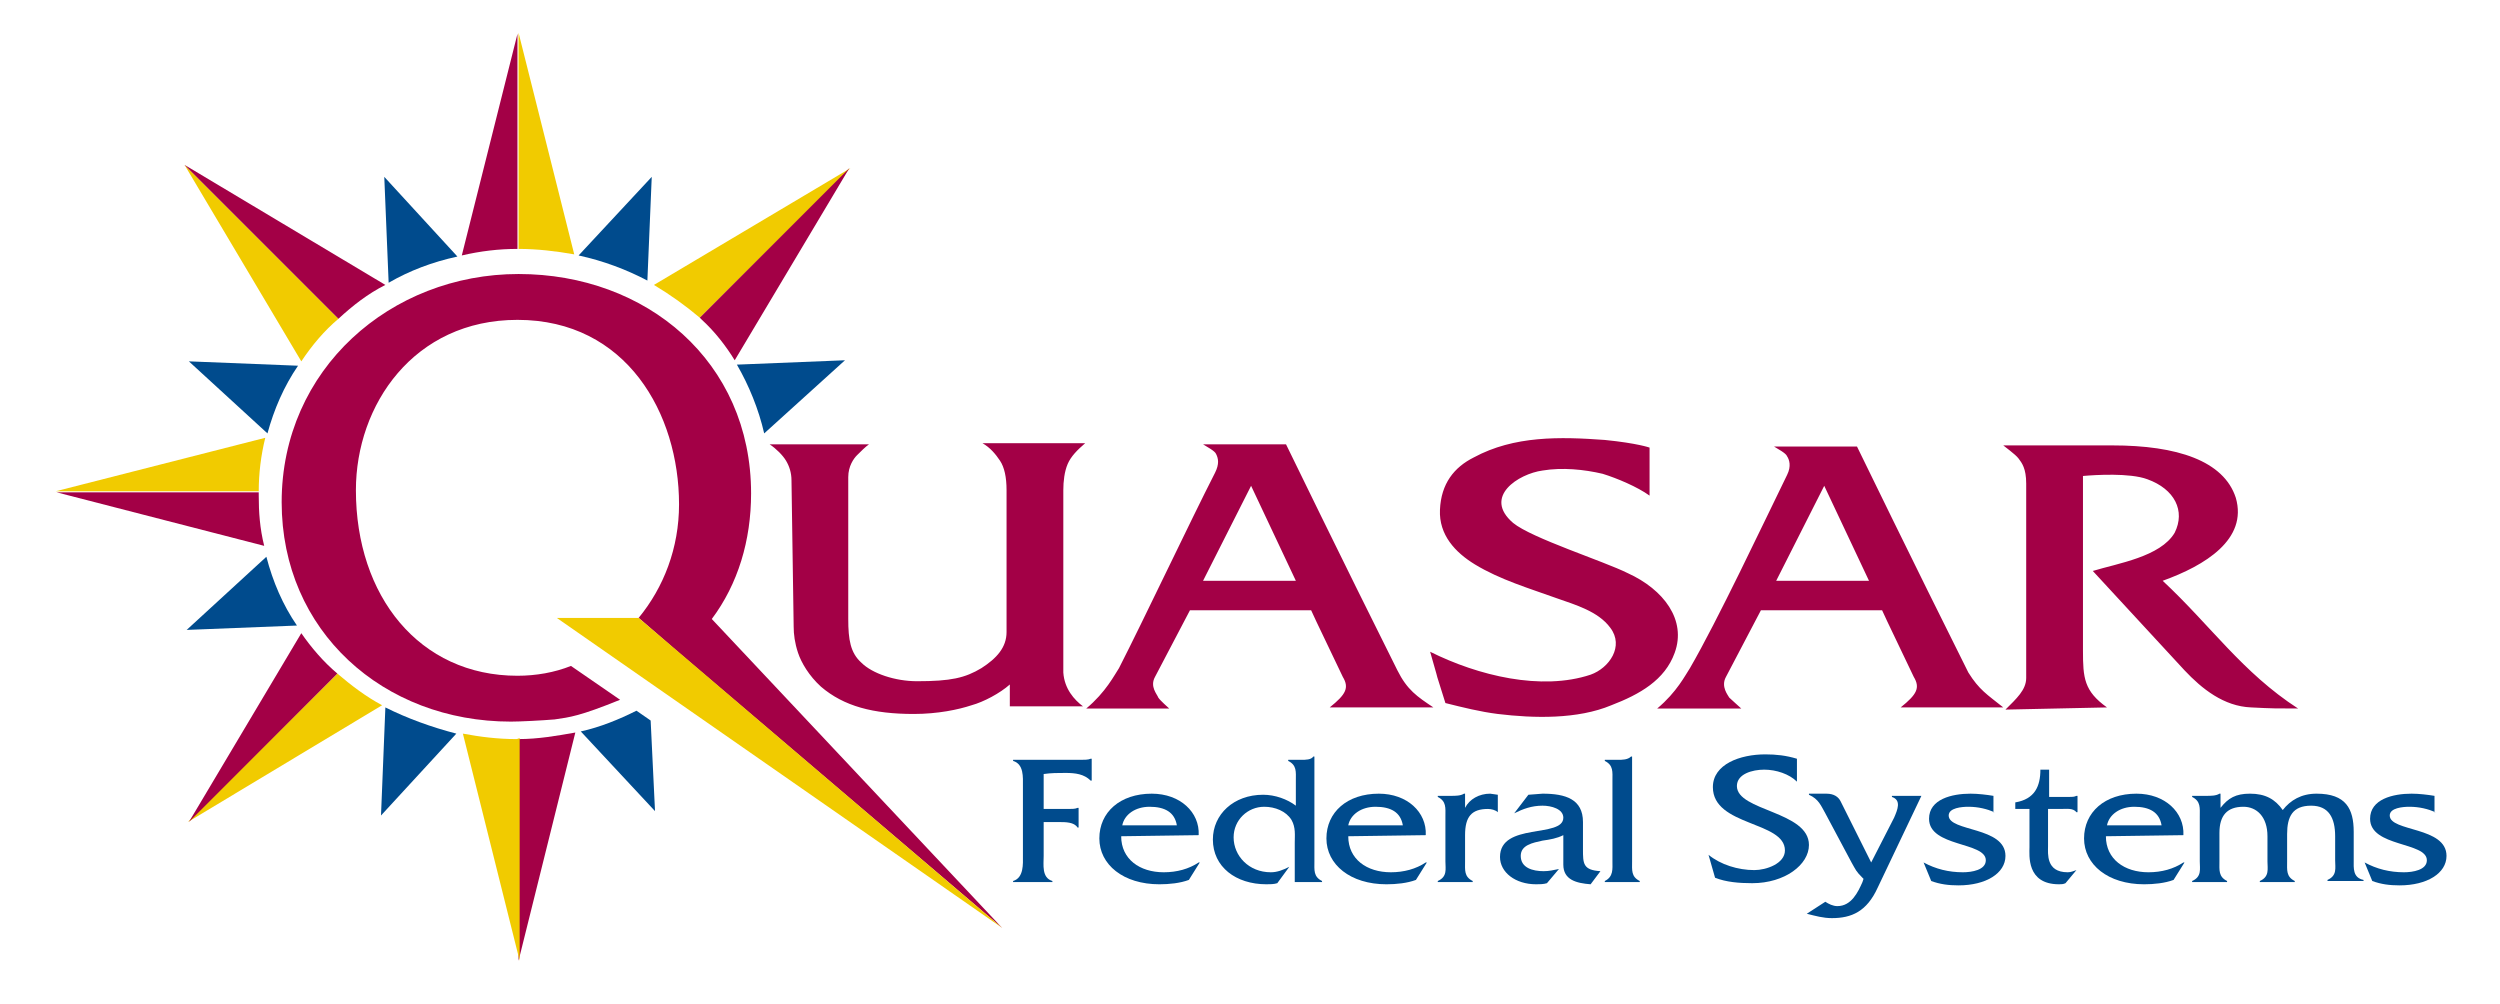 <?xml version="1.0" encoding="utf-8"?>
<!-- Generator: Adobe Illustrator 19.1.0, SVG Export Plug-In . SVG Version: 6.00 Build 0)  -->
<svg version="1.1" id="Layer_1" xmlns="http://www.w3.org/2000/svg" xmlns:xlink="http://www.w3.org/1999/xlink" x="0px" y="0px"
	 viewBox="100 139 229 92" style="enable-background:new 100 139 229 92;" xml:space="preserve">
<style type="text/css">
	.st0{fill:#A30046;}
	.st1{fill:#F1CB00;}
	.st2{fill:#004B8D;}
</style>
<path class="st0" d="M147.5,206.7V227l5.2-20.9C151,206.4,149.3,206.7,147.5,206.7z"/>
<path class="st1" d="M147.3,206.7c-1.7,0-3.3-0.2-4.9-0.5l5.2,20.8v-20.4C147.4,206.7,147.3,206.7,147.3,206.7z"/>
<path class="st2" d="M135.3,203.8l-0.4,9.9l6.9-7.5C139.5,205.6,137.3,204.8,135.3,203.8z"/>
<path class="st1" d="M130.9,200.7C130.9,200.7,130.9,200.7,130.9,200.7l-13.7,13.6l17.8-10.7C133.5,202.8,132.2,201.8,130.9,200.7z"
	/>
<path class="st0" d="M127.6,197l-10.3,17.3l13.6-13.6C129.6,199.6,128.5,198.3,127.6,197z"/>
<path class="st2" d="M124.4,190l-7.3,6.7l10.1-0.4C125.9,194.4,125,192.3,124.4,190z"/>
<path class="st0" d="M123.7,184.4c0-0.1,0-0.2,0-0.3h-18.5l19,4.9C123.8,187.4,123.7,185.9,123.7,184.4z"/>
<path class="st1" d="M124.3,179.1l-19.2,4.9h18.6C123.7,182.4,123.9,180.7,124.3,179.1z"/>
<path class="st2" d="M127.3,172.5l-10-0.4l7.2,6.6C125.1,176.5,126,174.4,127.3,172.5z"/>
<path class="st1" d="M131,168.2l-14.1-14.1l10.7,18C128.6,170.6,129.7,169.3,131,168.2z"/>
<path class="st0" d="M135.3,165.1l-18.4-11l14.1,14.1C132.3,167,133.7,165.9,135.3,165.1z"/>
<path class="st2" d="M141.9,162.5l-6.7-7.3l0.4,9.7C137.5,163.8,139.6,163,141.9,162.5z"/>
<path class="st0" d="M147.4,161.8v-19.7l-5.1,20.3C144,162,145.7,161.8,147.4,161.8z"/>
<path class="st1" d="M147.5,161.8c1.7,0,3.4,0.2,5.1,0.5l-5.1-20.3L147.5,161.8C147.4,161.8,147.5,161.8,147.5,161.8z"/>
<path class="st2" d="M159.3,164.7l0.4-9.5l-6.7,7.2C155.3,162.9,157.4,163.7,159.3,164.7z"/>
<path class="st1" d="M159.9,165.1c1.5,0.9,2.9,1.9,4.2,3l13.8-13.7L159.9,165.1z"/>
<path class="st0" d="M164.1,168.1c0.1,0.1,0.1,0.1,0.2,0.2c1.2,1.1,2.2,2.4,3,3.7l10.5-17.6L164.1,168.1z"/>
<path class="st2" d="M167.5,172.4c1.1,1.9,2,4.1,2.5,6.3l7.4-6.7L167.5,172.4z"/>
<path class="st0" d="M191.8,224l-26.6-28.3c2.4-3.2,3.6-7.2,3.6-11.5c0-12.1-9.6-20.1-21.3-20.1c-11.7,0-21.7,8.7-21.7,20.9
	c0,11.8,9.3,20.1,21,20.1c0.8,0,2.8-0.1,4-0.2c1.4-0.2,2.3-0.3,6-1.8l-4.5-3.1c-1.5,0.6-3.2,0.9-4.9,0.9c-9,0-14.8-7.3-14.8-17
	c0-7.8,5.3-15.6,14.8-15.6c10,0,14.8,8.6,14.8,16.9c0,4-1.4,7.6-3.7,10.4l3.7,3.2l0,0L191.8,224z"/>
<polygon class="st1" points="191.8,224 158.5,195.6 151,195.6 "/>
<path class="st2" d="M158.3,204.1c-1.6,0.8-3.3,1.5-5.1,1.9l6.8,7.3l-0.4-8.3L158.3,204.1z"/>
<path class="st0" d="M172.5,183c0-0.7-0.2-1.3-0.5-1.8c-0.3-0.5-0.9-1.1-1.5-1.5h9.1c-0.3,0.2-0.8,0.7-1.1,1c-0.3,0.3-0.8,1-0.8,2
	v13c0,1.9,0.2,3.1,1.2,4c1,1,3.1,1.7,5.1,1.7c3.1,0,4.4-0.3,5.9-1.2c1.4-0.9,2.3-1.9,2.3-3.3v-13c0-1.2-0.2-2.1-0.6-2.7
	c-0.4-0.6-0.9-1.2-1.6-1.6h9.4c-0.7,0.6-1.3,1.2-1.6,1.9c-0.3,0.7-0.4,1.6-0.4,2.4v16.7c0.1,1.5,1,2.5,1.8,3.1h-6.7v-2
	c-0.9,0.8-2.4,1.6-3.5,1.9c-1.2,0.4-3.1,0.8-5.3,0.8c-3.7,0-6.4-0.7-8.5-2.5c-1.1-1-1.8-2.2-2.1-3.1c-0.3-0.9-0.4-1.7-0.4-2.4
	L172.5,183L172.5,183z M211.3,182.3c0.4-0.8,0.3-1.3,0.1-1.7c-0.1-0.3-0.9-0.7-1.2-0.9h7.6c0,0,5.2,10.7,10.2,20.7
	c0.9,1.8,1.8,2.4,3.3,3.4h-9.5c1.5-1.2,1.8-1.8,1.2-2.8c-2.6-5.4-2.9-6.1-2.9-6.1h-11.1c0,0-0.1,0.2-3.2,6.1
	c-0.5,0.9,0.2,1.6,0.3,1.9c0.2,0.3,0.9,0.9,1,1h-7.6c1.8-1.5,2.6-3.1,3-3.7C204.8,195.7,209,186.8,211.3,182.3z M218.7,192.2
	l-4.1-8.7l-4.4,8.7H218.7z M235,180.9c3.7-2,7.9-1.9,12-1.6c3,0.3,4.1,0.7,4.1,0.7s0,0.3,0,0.8c0,1.1,0,2.6,0,3.6
	c-1.1-0.8-3-1.6-4.3-2c-1.7-0.4-3.7-0.6-5.5-0.3c-2.2,0.3-5.5,2.4-2.7,4.8c1.7,1.4,8.3,3.5,10.5,4.6c3.3,1.5,5.4,4.3,4.3,7.3
	c-0.9,2.5-3.2,3.8-5.8,4.8c-3.1,1.3-7.1,1.2-10.4,0.8c-1.6-0.2-3.2-0.6-4.8-1c-1.4-4.5-0.1-0.2-1.4-4.7c4.4,2.2,10.2,3.6,14.7,2.1
	c1.7-0.6,3.1-2.6,1.8-4.3c-1.1-1.5-3.2-2.1-4.9-2.7c-2.5-0.9-5.2-1.7-7.5-3.1c-1.8-1.1-3.3-2.7-3.2-5
	C232,183.3,233.2,181.8,235,180.9z M293,203.8c-2.1-1.5-2.2-2.7-2.2-5.2c0-3.6,0-9.5,0-13.1c0-1,0-1.9,0-2.9
	c1.1-0.1,4.3-0.3,5.9,0.3c2.5,0.9,3.5,2.9,2.5,4.9c-1.3,2.2-5.2,2.8-7.5,3.5c2.7,2.9,5.7,6.2,8.4,9.1c1.6,1.7,3.6,3.3,6.1,3.4
	c1.9,0.1,2.4,0.1,4.3,0.1c-5.1-3.3-8-7.6-12.4-11.7c3.9-1.4,7.8-3.8,6.7-7.6c-1.1-3.4-5.4-4.8-11.3-4.8h-10c0.1,0.1,1.1,0.8,1.4,1.2
	c0.3,0.4,0.7,0.9,0.7,2.3v17.8c0,1.1-0.9,1.9-1.9,2.9L293,203.8L293,203.8z M283.5,203.8h-9.4c1.5-1.2,1.8-1.8,1.2-2.8
	c-2.6-5.4-2.9-6.1-2.9-6.1h-11.1c0,0-0.1,0.2-3.2,6.1c-0.5,0.9,0.2,1.7,0.3,1.9c0.2,0.2,1,0.9,1.1,1h-7.7c1.8-1.5,2.6-3.1,3-3.7
	c2.5-4.3,6.7-13.2,8.9-17.7c0.4-0.8,0.2-1.4,0-1.7c-0.1-0.3-0.9-0.7-1.2-0.9h7.6c0,0,5.2,10.7,10.2,20.7
	C281.3,202.2,282,202.6,283.5,203.8z M271.2,192.2l-4.1-8.7l-4.4,8.7H271.2z"/>
<path class="st2" d="M195.6,217.4c0,0.8-0.2,2,0.8,2.3v0.1h-3.6v-0.1c1-0.3,0.9-1.6,0.9-2.3V211c0-0.8,0.1-2-0.9-2.3v-0.1h6.2
	c0.3,0,0.7,0,0.9-0.1h0.1v2h-0.1c-0.6-0.6-1.4-0.7-2.3-0.7c-0.7,0-1.3,0-2,0.1v3.2h2.3c0.3,0,0.6,0,0.8-0.1h0.1v1.8h-0.1
	c-0.3-0.5-1.1-0.5-1.7-0.5h-1.4L195.6,217.4L195.6,217.4z"/>
<path class="st2" d="M202.7,215.6c0,2.1,1.7,3.3,3.9,3.3c1.2,0,2.3-0.3,3.2-0.9h0.1l-1,1.6c-0.8,0.3-1.8,0.4-2.7,0.4
	c-3.3,0-5.5-1.8-5.5-4.2s1.9-4.1,4.8-4.1c2.6,0,4.4,1.7,4.3,3.8L202.7,215.6L202.7,215.6z M207.8,214.6c-0.2-1.2-1.1-1.7-2.5-1.7
	c-1.3,0-2.3,0.7-2.5,1.7H207.8z"/>
<path class="st2" d="M219.2,208.6c0.4,0,0.9,0,1.1-0.3h0.1v9.6c0,0.8-0.1,1.4,0.7,1.8v0.1h-2.5v-3.6c0-0.7,0.1-1.4-0.3-2.1
	c-0.5-0.8-1.5-1.2-2.5-1.2c-1.5,0-2.8,1.2-2.8,2.8c0,1.7,1.4,3.2,3.4,3.2c0.6,0,1.1-0.2,1.7-0.5l-1.1,1.5c-0.3,0.1-0.7,0.1-1,0.1
	c-2.8,0-4.9-1.6-4.9-4.1c0-2.3,1.9-4.1,4.6-4.1c1.1,0,2.2,0.4,3,1v-2.3c0-0.8,0.1-1.4-0.7-1.8v-0.1L219.2,208.6L219.2,208.6z"/>
<path class="st2" d="M223.5,215.6c0,2.1,1.7,3.3,3.9,3.3c1.2,0,2.3-0.3,3.2-0.9h0.1l-1,1.6c-0.8,0.3-1.8,0.4-2.7,0.4
	c-3.3,0-5.5-1.8-5.5-4.2s1.9-4.1,4.8-4.1c2.6,0,4.4,1.7,4.3,3.8L223.5,215.6L223.5,215.6z M228.5,214.6c-0.2-1.2-1.1-1.7-2.5-1.7
	c-1.3,0-2.3,0.7-2.5,1.7H228.5z"/>
<path class="st2" d="M232.9,211.9c0.4,0,0.9,0,1.2-0.2h0.1v1.3c0.4-0.8,1.3-1.3,2.3-1.3l0.7,0.1v1.6c-0.2-0.2-0.6-0.3-0.9-0.3
	c-1.5,0-2.1,0.7-2.1,2.4v2.4c0,0.8-0.1,1.4,0.7,1.8v0.1h-3.2v-0.1c0.9-0.4,0.7-1.1,0.7-1.8v-4.1c0-0.8,0.1-1.4-0.7-1.8v-0.1H232.9z"
	/>
<path class="st2" d="M245.7,220c-1.3-0.1-2.5-0.4-2.5-1.8v-2.7c-0.6,0.3-1.2,0.4-1.9,0.5c-0.9,0.2-2,0.4-2,1.4
	c0,1.1,1.1,1.4,2.1,1.4c0.5,0,0.9-0.1,1.4-0.2l-1.1,1.3c-0.3,0.1-0.7,0.1-1,0.1c-1.9,0-3.3-1.1-3.3-2.5c0-3.2,5.8-1.7,5.8-3.6
	c0-0.8-1.1-1.1-1.9-1.1c-1,0-1.8,0.3-2.6,0.7l1.3-1.7l1.3-0.1c2.1,0,3.7,0.5,3.7,2.6v2.5c0,1.3,0,1.9,1.6,2L245.7,220z"/>
<path class="st2" d="M248.2,208.6c0.4,0,0.9,0,1.2-0.3h0.1v9.6c0,0.8-0.1,1.4,0.7,1.8v0.1H247v-0.1c0.8-0.4,0.7-1.1,0.7-1.8v-7.4
	c0-0.8,0.1-1.4-0.7-1.8v-0.1H248.2L248.2,208.6z"/>
<path class="st2" d="M264.6,210.6c-0.7-0.7-1.9-1.1-3-1.1c-1.1,0-2.5,0.4-2.5,1.5c0,2.3,6.6,2.3,6.6,5.4c0,1.8-2.2,3.5-5.2,3.5
	c-1.2,0-2.4-0.1-3.4-0.5l-0.6-2.1c1.1,0.9,2.7,1.4,4.2,1.4c1.1,0,2.8-0.6,2.8-1.8c0-2.7-6.6-2.2-6.6-5.8c0-2.1,2.5-3,4.8-3
	c1,0,1.9,0.1,2.9,0.4V210.6z"/>
<path class="st2" d="M273.5,213.9c0.3-0.7,0.7-1.6-0.2-1.9v-0.1h2.7l-4,8.4c-1,2.2-2.4,2.8-4.2,2.8c-0.8,0-1.5-0.2-2.3-0.4l1.7-1.1
	c0.3,0.2,0.7,0.4,1.1,0.4c1.3,0,1.9-1.3,2.3-2.2l0.1-0.3l-0.1-0.1c-0.6-0.6-0.6-0.7-1-1.4l-2.4-4.5c-0.4-0.7-0.6-1.3-1.5-1.7v-0.1
	h1.6c0.7,0,1.1,0.3,1.3,0.7l2.8,5.6L273.5,213.9z"/>
<path class="st2" d="M282.7,213.4c-0.7-0.3-1.5-0.5-2.4-0.5c-0.6,0-1.8,0.1-1.8,0.8c0,1.5,5.2,1,5.2,3.7c0,1.6-1.8,2.7-4.3,2.7
	c-0.9,0-1.7-0.1-2.5-0.4l-0.7-1.7c1.1,0.6,2.3,0.9,3.6,0.9c0.8,0,2.1-0.2,2.1-1.1c0-1.7-5.2-1.2-5.2-3.8c0-1.8,2.1-2.3,3.8-2.3
	c0.7,0,1.5,0.1,2.1,0.2V213.4z"/>
<path class="st2" d="M287.6,216.5c0,0.7-0.2,2.4,1.8,2.4c0.3,0,0.5-0.1,0.8-0.2l-1,1.2c-0.2,0.1-0.4,0.1-0.6,0.1
	c-3,0-2.7-2.7-2.7-3.4v-3.5h-1.3v-0.6c1.8-0.3,2.3-1.5,2.3-3h0.8v2.5h1.8c0.3,0,0.5,0,0.7-0.1h0.1v1.5h-0.1
	c-0.3-0.4-0.9-0.3-1.4-0.3h-1.2L287.6,216.5L287.6,216.5z"/>
<path class="st2" d="M292.9,215.6c0,2.1,1.7,3.3,3.9,3.3c1.2,0,2.3-0.3,3.2-0.9h0.1l-1,1.6c-0.8,0.3-1.8,0.4-2.7,0.4
	c-3.3,0-5.5-1.8-5.5-4.2s1.9-4.1,4.8-4.1c2.6,0,4.4,1.7,4.3,3.8L292.9,215.6L292.9,215.6z M298,214.6c-0.2-1.2-1.1-1.7-2.5-1.7
	c-1.3,0-2.3,0.7-2.5,1.7H298z"/>
<path class="st2" d="M302.1,211.9c0.4,0,0.9,0,1.2-0.2h0.1v1.3c0.7-0.9,1.4-1.3,2.7-1.3c1.4,0,2.3,0.5,3,1.5
	c0.7-0.9,1.7-1.5,3.1-1.5c2.7,0,3.4,1.4,3.4,3.5v2.6c0,0.7-0.1,1.6,0.9,1.8v0.1h-3.3v-0.1c0.9-0.4,0.7-1.1,0.7-1.8v-2.2
	c0-1.7-0.6-2.8-2.2-2.8c-1.7,0-2.2,1-2.2,2.6v2.5c0,0.8-0.1,1.4,0.7,1.8v0.1H307v-0.1c0.9-0.4,0.7-1.1,0.7-1.8v-2.3
	c0-1.8-1-2.7-2.2-2.7c-1.5,0-2.2,0.8-2.2,2.4v2.6c0,0.8-0.1,1.4,0.7,1.8v0.1h-3.2v-0.1c0.9-0.4,0.7-1.1,0.7-1.8v-4.1
	c0-0.8,0.1-1.4-0.7-1.8v-0.1H302.1z"/>
<path class="st2" d="M323.1,213.4c-0.7-0.3-1.5-0.5-2.4-0.5c-0.6,0-1.8,0.1-1.8,0.8c0,1.5,5.2,1,5.2,3.7c0,1.6-1.8,2.7-4.3,2.7
	c-0.9,0-1.7-0.1-2.5-0.4l-0.7-1.7c1.1,0.6,2.3,0.9,3.6,0.9c0.8,0,2.1-0.2,2.1-1.1c0-1.7-5.2-1.2-5.2-3.8c0-1.8,2.1-2.3,3.8-2.3
	c0.7,0,1.5,0.1,2.1,0.2V213.4z"/>
</svg>
